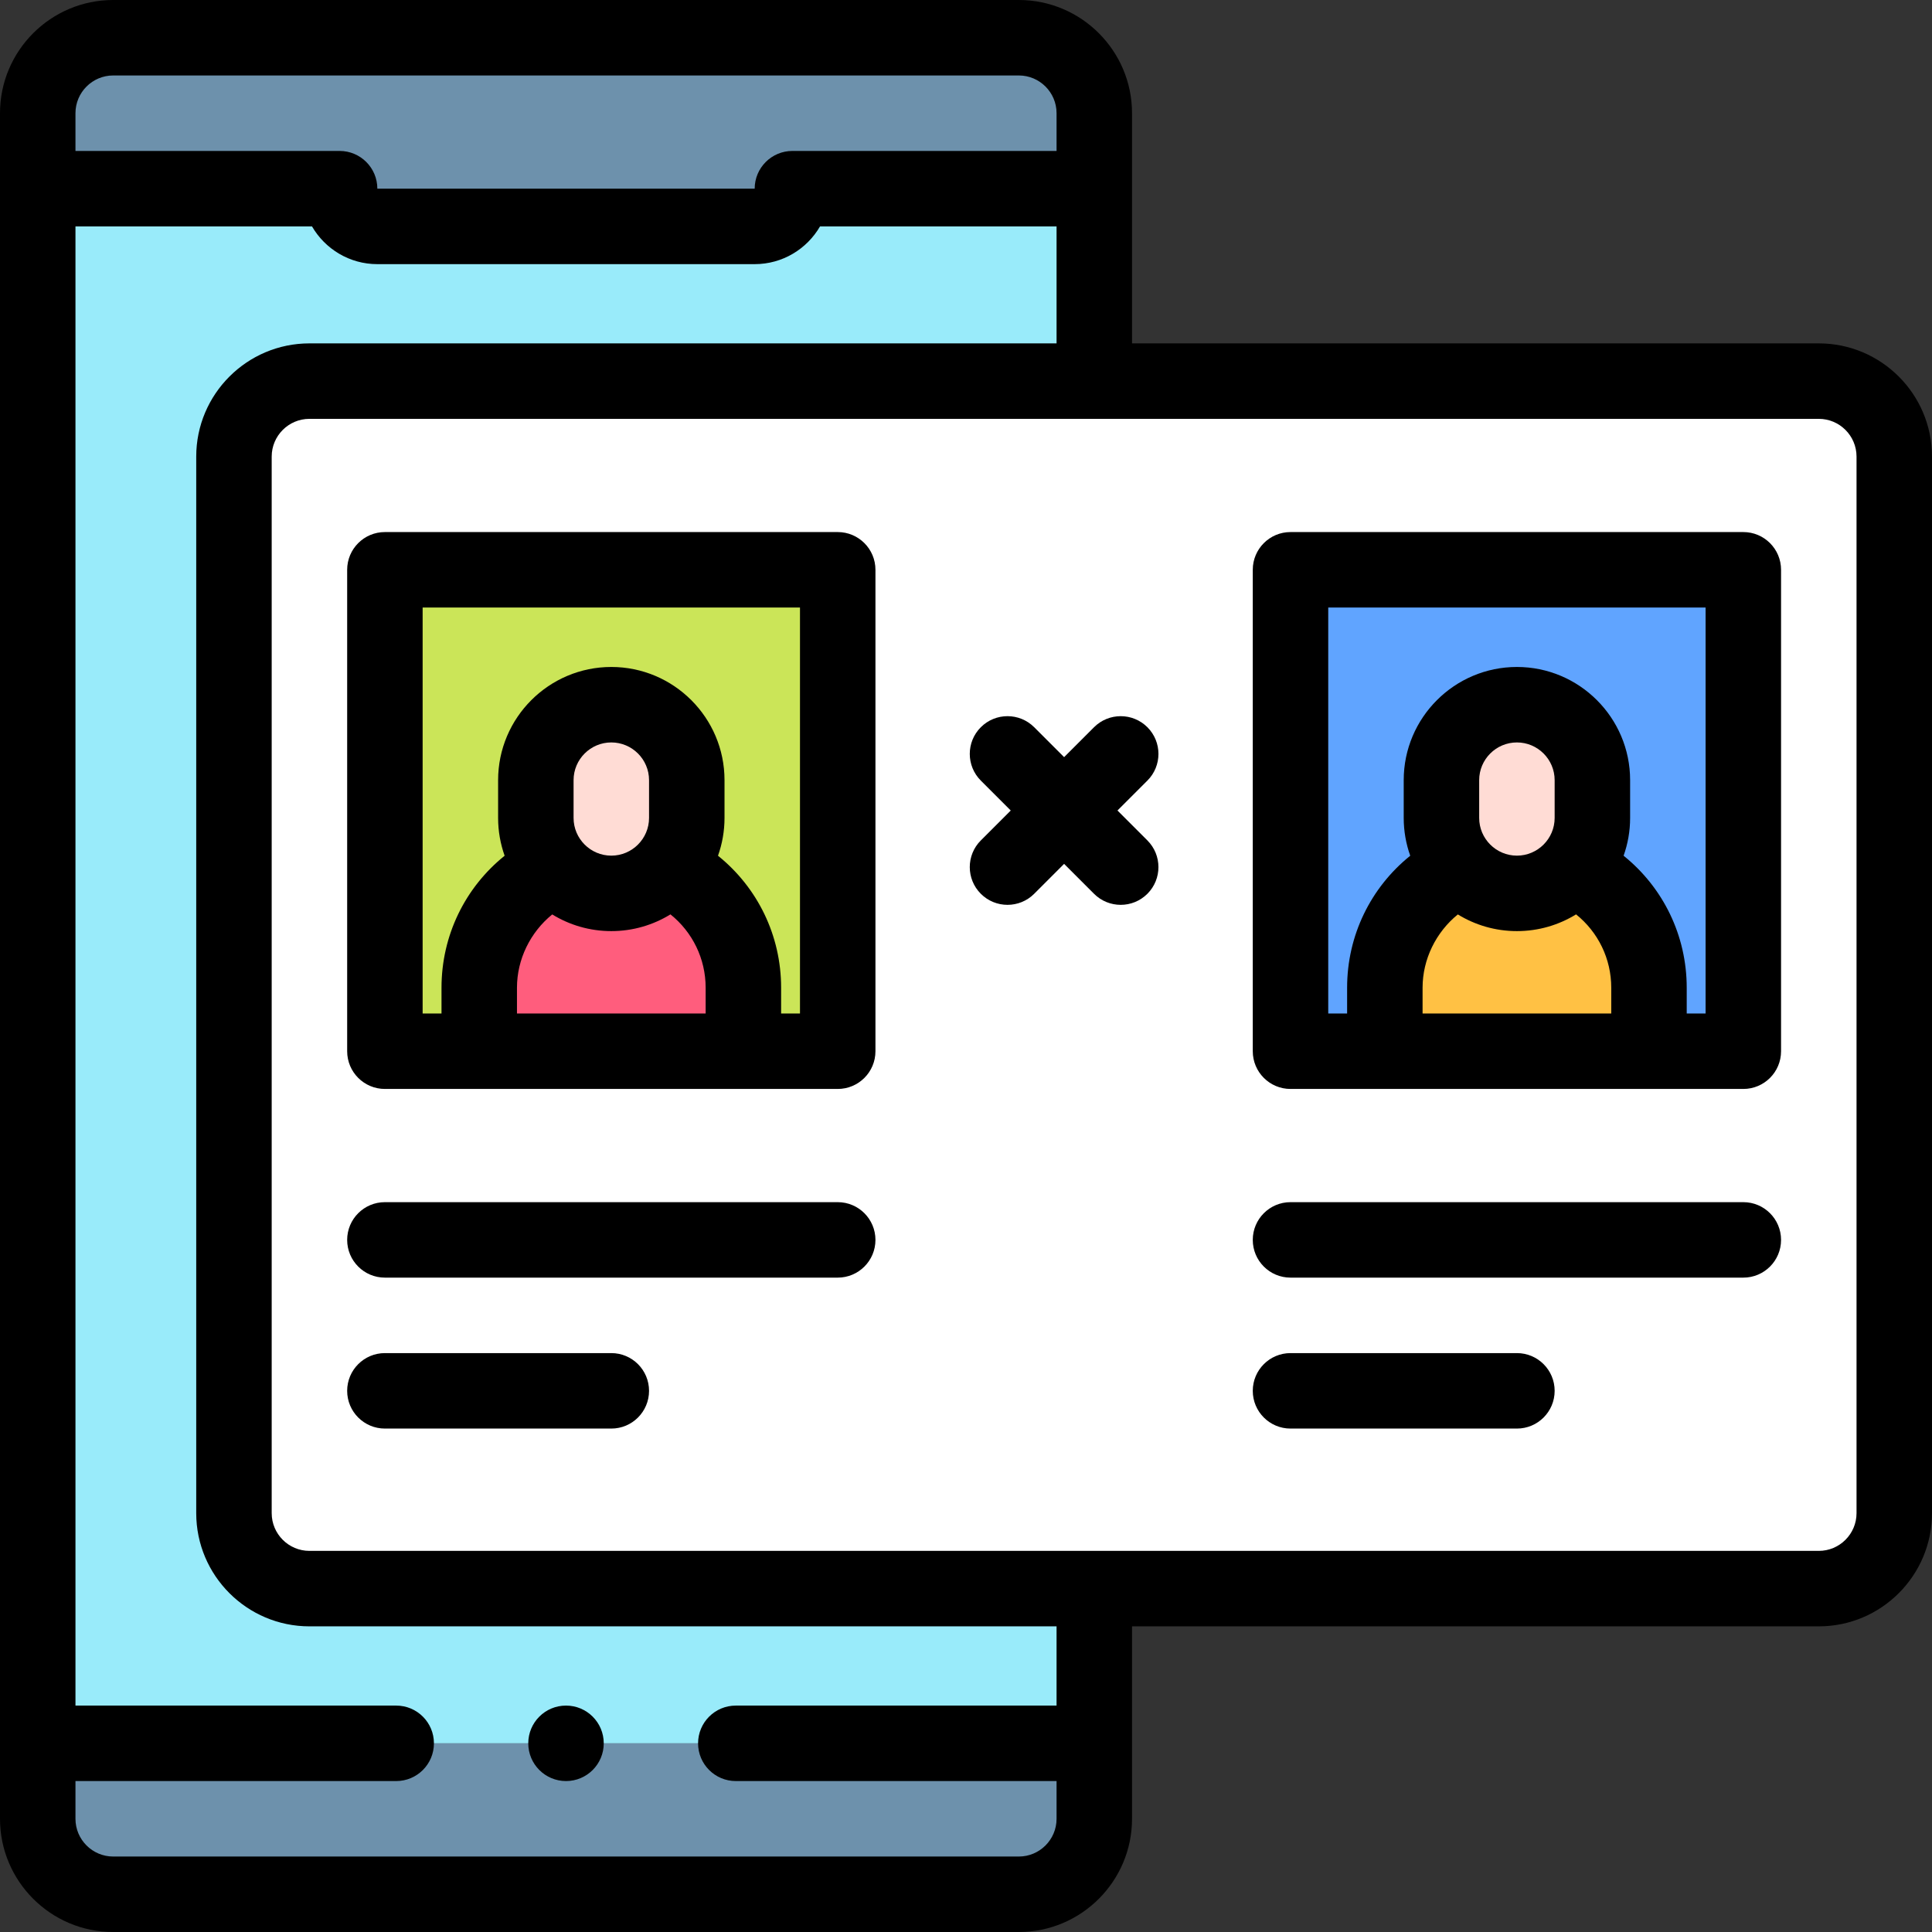 <svg id="Layer_1" enable-background="new 0 0 512.002 512.002" height="512" viewBox="0 0 512.002 512.002" width="512" xmlns="http://www.w3.org/2000/svg"><rect x="0" y="0" width="512.002" height="512.002" fill="#333333" stroke="none"/><g><g clip-rule="evenodd" fill-rule="evenodd"><path d="m210.001 50.002h80v-20.002c0-11-9-20-20-20h-240c-11 0-20 9-20 20v20.002h80c0 5.5 4.499 10 10 10h100c5.501 0 10-4.5 10-10z" fill="#6d91ac"/><path d="m290.001 50.002h-80c0 5.5-4.499 10-10 10h-100c-5.5 0-10-4.5-10-10h-80l-.001 411.998h280.001z" fill="#99ebfa"/><path d="m290.001 462h-280v20.002c0 11 9 20 20 20h240c11 0 20-9 20-20z" fill="#6d91ac"/><path d="m182.004 206.754c0-11-9-20-20-20s-20 9-20 20v10c0 5.113 1.944 9.794 5.13 13.339 3.668 4.083 8.983 6.661 14.87 6.661s11.202-2.578 14.87-6.661c3.185-3.546 5.13-8.226 5.13-13.339z" fill="#ffdcd5"/><path d="m176.874 230.093c-3.669 4.083-8.983 6.661-14.87 6.661s-11.202-2.578-14.869-6.662c-11.868 5.617-20.13 17.72-20.13 31.661v12.581h70v-12.581c-.001-13.94-8.263-26.044-20.131-31.66z" fill="#ff5d7d"/><path d="m421.999 206.754c0-11-9-20-20-20s-20 9-20 20v10c0 5.113 1.944 9.794 5.13 13.339 3.668 4.083 8.983 6.661 14.87 6.661 5.888 0 11.202-2.578 14.87-6.661 3.185-3.546 5.13-8.226 5.13-13.339z" fill="#ffdcd5"/><path d="m416.87 230.093c-3.669 4.083-8.983 6.661-14.87 6.661s-11.202-2.578-14.869-6.662c-11.868 5.617-20.13 17.72-20.13 31.661v12.581h70v-12.581c-.001-13.94-8.264-26.044-20.131-31.66z" fill="#ffc144"/><path d="m401.999 186.754c11 0 20 9 20 20v10.001c0 5.113-1.944 9.793-5.13 13.338 11.868 5.616 20.13 17.72 20.13 31.661v12.581h-70v-12.581c0-13.941 8.262-26.045 20.129-31.661-3.185-3.546-5.129-8.226-5.129-13.339v-10c.001-11 9.001-20 20-20zm60.001-35.752h-120.001v127.582h120.001z" fill="#60a4ff"/><path d="m222.005 278.584v-127.582h-120.002v127.582zm-40.001-71.83v10.001c0 5.113-1.944 9.793-5.13 13.338 11.868 5.616 20.13 17.72 20.13 31.661v12.581h-70v-12.581c0-13.941 8.262-26.045 20.129-31.661-3.185-3.546-5.13-8.226-5.13-13.339v-10c0-11 9-20 20-20 11.001 0 20.001 9 20.001 20z" fill="#cbe558"/><path d="m222.005 151.002v127.582h-120.002v-127.582zm259.997-50.001h-400c-11 0-20 9-20 20v280c0 11 9 20 20 20h400c11 0 20-9 20-20v-280c0-11.001-9-20-20-20zm-140.003 177.583v-127.582h120.001v127.582z" fill="#fff"/></g><g><path d="m482.002 91.001h-182.002v-61.001c0-16.542-13.458-30-30-30h-240c-16.542 0-30 13.458-30 30v452.002c0 16.542 13.458 30 30 30h240c16.542 0 30-13.458 30-30v-51.001h182.001c16.542 0 30-13.458 30-30v-280c.001-16.542-13.457-30-29.999-30zm-452.002-71.001h240c5.514 0 10 4.486 10 10v10.001h-70c-5.523 0-10 4.477-10 10h-100c0-5.523-4.477-10-10-10h-70v-10.001c0-5.514 4.486-10 10-10zm250 432h-85.003c-5.523 0-10 4.477-10 10s4.477 10 10 10h85.003v10.002c0 5.514-4.486 10-10 10h-240c-5.514 0-10-4.486-10-10v-10.002h84.997c5.523 0 10-4.477 10-10s-4.477-10-10-10h-84.997v-391.999h62.684c3.463 5.974 9.928 10 17.315 10h100c7.388 0 13.853-4.026 17.316-10h62.685v30.999h-197.998c-16.542 0-30 13.458-30 30v280c0 16.542 13.458 30 30 30h197.998zm212.002-50.999c0 5.514-4.486 10-10 10h-400c-5.514 0-10-4.486-10-10v-280c0-5.514 4.486-10 10-10h400c5.514 0 10 4.486 10 10z"/><path d="m222.005 141.002h-120.002c-5.523 0-10 4.477-10 10v127.582c0 5.523 4.477 10 10 10h120.001c5.523 0 10-4.477 10-10v-127.582c.001-5.523-4.476-10-9.999-10zm-50.001 75.752c0 5.514-4.486 10-10 10s-10-4.486-10-10v-10c0-5.514 4.486-10 10-10s10 4.486 10 10zm-25.657 25.579c4.561 2.802 9.922 4.421 15.656 4.421 5.743 0 11.112-1.625 15.678-4.435 5.849 4.699 9.323 11.762 9.323 19.434v6.831h-50v-6.831c0-7.545 3.547-14.707 9.343-19.42zm65.658 26.251h-5v-6.831c0-13.82-6.234-26.531-16.728-34.976 1.115-3.136 1.728-6.509 1.728-10.023v-10c0-16.542-13.458-30-30-30s-30 13.458-30 30v10c0 3.514.613 6.887 1.728 10.024-10.494 8.443-16.728 21.15-16.728 34.975v6.831h-5.001v-107.582h100.001z"/><path d="m462 141.002h-120.001c-5.523 0-10 4.477-10 10v127.582c0 5.523 4.477 10 10 10h120.001c5.523 0 10-4.477 10-10v-127.582c0-5.523-4.477-10-10-10zm-50.001 75.752c0 5.514-4.486 10-10 10s-10-4.486-10-10v-10c0-5.514 4.486-10 10-10s10 4.486 10 10zm-25.656 25.579c4.561 2.802 9.922 4.421 15.656 4.421 5.743 0 11.112-1.625 15.677-4.435 5.849 4.699 9.323 11.762 9.323 19.434v6.831h-50v-6.831c.001-7.545 3.548-14.707 9.344-19.42zm65.657 26.251h-5v-6.831c0-13.821-6.234-26.532-16.728-34.976 1.115-3.136 1.728-6.509 1.728-10.023v-10c0-16.542-13.458-30-30-30s-30 13.458-30 30v10c0 3.514.613 6.887 1.728 10.024-10.495 8.443-16.728 21.15-16.728 34.975v6.831h-5.001v-107.582h100.001z"/><path d="m304.073 192.722c-3.906-3.904-10.237-3.904-14.143 0l-7.929 7.929-7.929-7.929c-3.906-3.905-10.237-3.905-14.143 0-3.905 3.906-3.905 10.237 0 14.143l7.929 7.928-7.929 7.928c-3.905 3.905-3.905 10.237 0 14.143 1.953 1.953 4.512 2.929 7.071 2.929s5.119-.977 7.071-2.929l7.929-7.929 7.929 7.929c1.953 1.953 4.512 2.929 7.071 2.929s5.119-.976 7.071-2.929c3.905-3.906 3.905-10.237 0-14.143l-7.929-7.928 7.929-7.928c3.907-3.906 3.907-10.237.002-14.143z"/><path d="m222.005 318.586h-120.002c-5.523 0-10 4.477-10 10s4.477 10 10 10h120.001c5.523 0 10-4.477 10-10s-4.476-10-9.999-10z"/><path d="m162.004 358.587h-60.001c-5.523 0-10 4.477-10 10s4.477 10 10 10h60.001c5.523 0 10-4.477 10-10s-4.477-10-10-10z"/><path d="m462 318.586h-120.001c-5.523 0-10 4.477-10 10s4.477 10 10 10h120.001c5.523 0 10-4.477 10-10s-4.477-10-10-10z"/><path d="m402 358.587h-60.001c-5.523 0-10 4.477-10 10s4.477 10 10 10h60.001c5.523 0 10-4.477 10-10s-4.477-10-10-10z"/><path d="m150 472c5.523 0 10-4.477 10-10s-4.477-10-10-10h-.007c-5.523 0-9.996 4.477-9.996 10s4.48 10 10.003 10z"/></g></g></svg>
